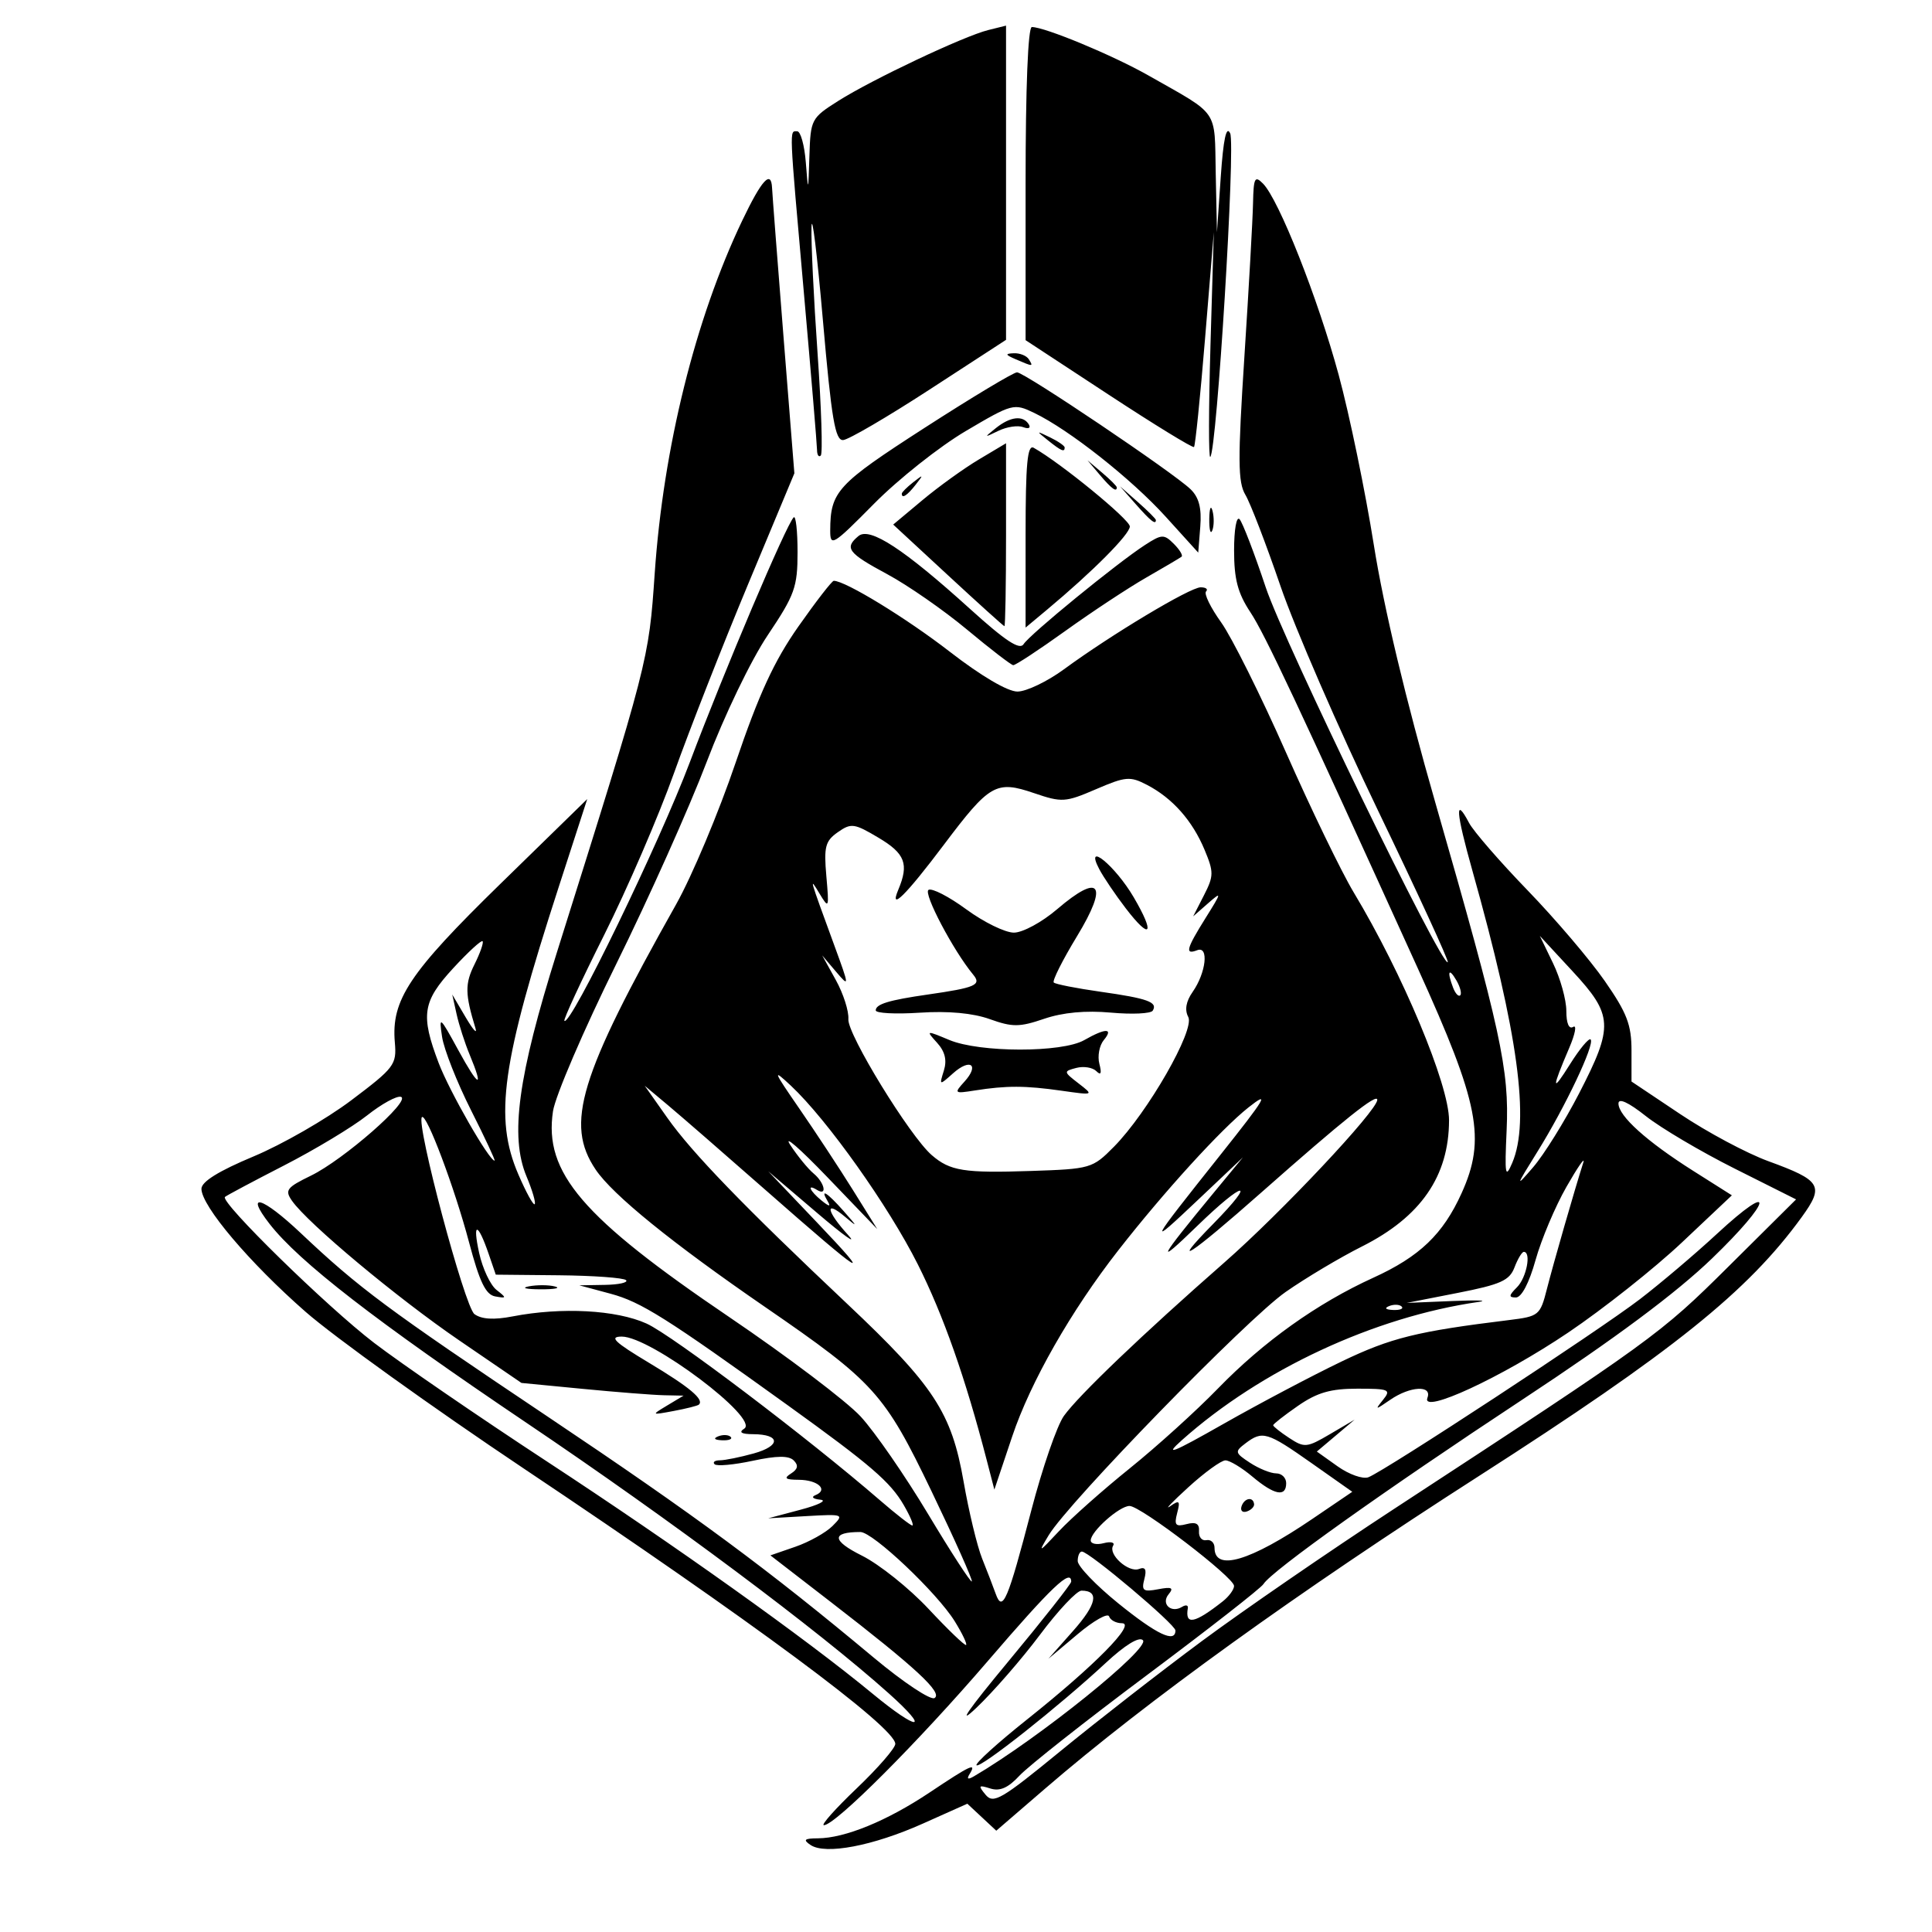 <?xml version="1.0" encoding="UTF-8" standalone="no"?>
<!-- Created with Inkscape (http://www.inkscape.org/) -->

<svg
   xmlns:dc="http://purl.org/dc/elements/1.1/"
   xmlns:cc="http://creativecommons.org/ns#"
   xmlns:rdf="http://www.w3.org/1999/02/22-rdf-syntax-ns#"
   xmlns:svg="http://www.w3.org/2000/svg"
   xmlns="http://www.w3.org/2000/svg"
   xmlns:sodipodi="http://sodipodi.sourceforge.net/DTD/sodipodi-0.dtd"
   xmlns:inkscape="http://www.inkscape.org/namespaces/inkscape"
   version="1.1"
   id="svg815"
   width="120mm"
   height="120mm"
   viewBox="0 0 453.543 453.543"
   sodipodi:docname="logocreed.svg"
   inkscape:version="0.92.4 (5da689c313, 2019-01-14)">
  <defs
     id="defs819" />
  <sodipodi:namedview
     pagecolor="#ffffff"
     bordercolor="#666666"
     borderopacity="1"
     objecttolerance="10"
     gridtolerance="10"
     guidetolerance="10"
     inkscape:pageopacity="0"
     inkscape:pageshadow="2"
     inkscape:window-width="3240"
     inkscape:window-height="2019"
     id="namedview817"
     showgrid="false"
     inkscape:zoom="0.9988175"
     inkscape:cx="-644.20471"
     inkscape:cy="-260.39761"
     inkscape:window-x="-13"
     inkscape:window-y="-13"
     inkscape:window-maximized="1"
     inkscape:current-layer="svg815"
     units="mm" />
  <path
     style="fill:#000000;stroke-width:1.529"
     d="m 190.289,433.124 c -1.831,-1.236 -1.484,-1.554 1.719,-1.573 6.343,-0.037 16.232,-4.091 26.171,-10.727 9.743,-6.506 11.172,-7.166 9.435,-4.354 -0.736,1.191 -0.392,1.355 1.057,0.504 15.273,-8.968 41.475,-30.085 39.625,-31.935 -0.894,-0.894 -4.193,1.128 -8.75,5.365 -10.807,10.047 -29.474,24.827 -30.306,23.995 -0.398,-0.398 4.957,-5.248 11.899,-10.777 15.876,-12.645 25.651,-22.565 22.237,-22.565 -1.362,0 -2.717,-0.72 -3.011,-1.601 -0.293,-0.88 -3.62,0.998 -7.392,4.174 l -6.859,5.774 5.787,-6.53 c 5.556,-6.269 6.225,-9.465 1.98,-9.465 -1.096,0 -5.471,4.646 -9.72,10.324 -4.25,5.678 -10.988,13.421 -14.975,17.206 -4.678,4.442 -2.013,0.576 7.516,-10.904 8.121,-9.782 14.765,-18.213 14.765,-18.735 0,-3.167 -4.597,1.206 -19.5,18.551 -16.475,19.175 -35.89,38.618 -38.561,38.618 -0.748,0 2.718,-3.89 7.703,-8.645 4.985,-4.755 9.063,-9.452 9.063,-10.439 0,-3.881 -33.472,-28.691 -87.177,-64.618 -21.45,-14.35 -44.506,-30.907 -51.236,-36.794 -13.162,-11.515 -24.471,-24.869 -24.471,-28.896 0,-1.668 4.042,-4.179 12.235,-7.603 6.729,-2.811 17.053,-8.743 22.941,-13.18 10.145,-7.646 10.681,-8.358 10.225,-13.585 -0.869,-9.969 3.349,-16.304 24.798,-37.242 l 20.367,-19.883 -6.697,20.647 c -13.409,41.343 -15.208,54.136 -9.485,67.44 1.797,4.177 3.527,7.335 3.844,7.018 0.317,-0.317 -0.549,-3.263 -1.924,-6.547 -3.926,-9.372 -2.006,-23.478 7.158,-52.618 21.562,-68.558 21.537,-68.459 22.944,-88.915 2.031,-29.519 9.523,-59.728 20.532,-82.792 4.573,-9.581 6.811,-12.04 7.016,-7.709 0.072,1.522 1.28,17.22 2.684,34.885 l 2.554,32.118 -10.847,26 c -5.966,14.3 -13.796,34.259 -17.401,44.353 -3.605,10.094 -10.985,27.201 -16.401,38.016 -5.416,10.815 -9.619,19.89 -9.341,20.168 1.391,1.391 22.248,-41.616 29.472,-60.774 8.153,-21.619 22.59,-55.656 24.355,-57.421 0.501,-0.501 0.911,3.169 0.911,8.155 0,8.224 -0.648,10.031 -6.984,19.476 -3.952,5.891 -10.187,18.832 -14.36,29.807 -4.057,10.668 -13.614,32.022 -21.238,47.453 -7.624,15.431 -14.299,30.967 -14.832,34.525 -2.161,14.412 6.83,24.914 41.356,48.302 13.676,9.264 27.568,19.777 30.873,23.362 3.305,3.585 10.418,13.872 15.807,22.859 5.389,8.987 10.018,16.121 10.286,15.853 0.268,-0.268 -3.991,-9.803 -9.466,-21.189 -11.046,-22.973 -13.421,-25.602 -39.088,-43.252 -21.84,-15.018 -35.754,-26.305 -39.756,-32.248 -7.222,-10.724 -3.87,-21.762 18.911,-62.288 3.716,-6.611 9.999,-21.575 13.961,-33.254 5.455,-16.077 9.033,-23.837 14.731,-31.952 4.14,-5.895 7.876,-10.717 8.302,-10.717 2.721,0 17.029,8.749 27.259,16.668 7.341,5.683 13.541,9.332 15.854,9.332 2.089,0 7.004,-2.353 10.921,-5.228 11.062,-8.121 29.611,-19.243 32.091,-19.243 1.23,0 1.801,0.436 1.269,0.968 -0.533,0.533 1.063,3.802 3.545,7.265 2.482,3.463 9.325,17.191 15.207,30.508 5.882,13.316 13.042,28.113 15.913,32.883 11.49,19.091 22.392,45.158 22.375,53.498 -0.027,13.114 -6.63,22.674 -20.461,29.626 -5.145,2.586 -13.203,7.39 -17.906,10.676 -9.044,6.318 -50.926,49.32 -55.62,57.107 -2.564,4.253 -2.388,4.183 2.409,-0.95 2.846,-3.046 10.336,-9.694 16.645,-14.773 6.309,-5.079 15.6,-13.489 20.647,-18.688 10.718,-11.042 23.327,-20.038 36.496,-26.039 10.884,-4.959 16.374,-10.214 20.733,-19.845 5.765,-12.737 4.151,-21.035 -10.266,-52.765 -28.26,-62.195 -35.931,-78.513 -39.316,-83.628 -2.96,-4.473 -3.824,-7.755 -3.824,-14.528 0,-4.896 0.57,-8.11 1.294,-7.298 0.711,0.799 3.472,7.991 6.135,15.983 4.289,12.871 41.414,89.316 42.735,87.995 0.285,-0.285 -7.056,-16.243 -16.313,-35.463 -9.257,-19.219 -19.59,-42.997 -22.962,-52.84 -3.372,-9.843 -7.077,-19.478 -8.235,-21.412 -1.768,-2.954 -1.803,-8.169 -0.223,-32.576 1.035,-15.983 1.944,-32.132 2.02,-35.887 0.121,-5.965 0.417,-6.545 2.345,-4.588 3.723,3.777 12.892,26.955 17.752,44.878 2.537,9.355 6.254,27.333 8.26,39.95 2.343,14.736 7.504,36.364 14.431,60.471 15.441,53.739 17.389,62.69 16.742,76.932 -0.478,10.518 -0.314,11.473 1.315,7.66 4.194,-9.817 1.394,-30.391 -9.328,-68.523 -3.92,-13.943 -4.187,-17.705 -0.801,-11.288 1.037,1.965 7.211,9.078 13.72,15.808 6.509,6.729 14.664,16.307 18.122,21.283 5.216,7.507 6.287,10.288 6.287,16.331 v 7.283 l 11.482,7.68 c 6.315,4.224 15.595,9.18 20.623,11.013 12.452,4.54 13.189,5.771 7.861,13.127 -12.661,17.478 -30.32,31.639 -75.908,60.872 -42.454,27.224 -77.881,52.753 -101.707,73.292 l -11.471,9.888 -3.397,-3.167 -3.397,-3.167 -10.455,4.675 c -11.698,5.23 -22.872,7.359 -26.34,5.018 z m 91.766,-47.809 c 9.674,-7.17 29.977,-21.136 45.118,-31.036 61.09,-39.943 62.461,-40.937 78.584,-56.949 l 15.878,-15.768 -14.421,-7.233 c -7.932,-3.978 -17.313,-9.523 -20.848,-12.323 -4.092,-3.241 -6.427,-4.314 -6.427,-2.954 0,2.923 6.632,8.902 17.518,15.791 l 9.106,5.763 -11.716,11.052 c -6.444,6.079 -18.456,15.598 -26.694,21.154 -15.586,10.511 -34.595,19.321 -33.06,15.322 1.158,-3.018 -4.07,-2.74 -8.725,0.465 -3.561,2.452 -3.659,2.452 -1.682,0 1.926,-2.389 1.427,-2.604 -6.035,-2.604 -6.298,0 -9.448,0.91 -13.952,4.032 -3.2,2.217 -5.818,4.266 -5.818,4.553 0,0.287 1.703,1.637 3.783,3 3.557,2.331 4.129,2.276 9.559,-0.916 l 5.776,-3.395 -4.435,3.743 -4.435,3.743 4.872,3.469 c 2.679,1.908 5.936,3.061 7.236,2.562 3.904,-1.498 54.207,-34.486 63.73,-41.794 4.867,-3.735 12.975,-10.61 18.018,-15.278 14.029,-12.988 13.069,-7.923 -1.081,5.707 -8.463,8.152 -22.665,18.727 -44.353,33.026 -32.582,21.481 -59.051,40.337 -60.961,43.428 -0.586,0.949 -12.871,10.547 -27.299,21.329 -14.428,10.782 -27.907,21.413 -29.954,23.624 -2.671,2.886 -4.61,3.739 -6.87,3.021 -2.761,-0.876 -2.896,-0.694 -1.096,1.475 1.835,2.211 3.703,1.122 17.576,-10.25 8.538,-6.998 23.438,-18.591 33.111,-25.76 z m -73.412,12.213 c -16.524,-14.803 -51.163,-40.672 -85.028,-63.502 -35.392,-23.859 -53.414,-37.815 -60.343,-46.727 -5.923,-7.618 -1.721,-6.372 7.328,2.172 13.747,12.979 20.124,17.719 58.025,43.12 34.793,23.318 51.443,35.626 76.525,56.569 6.912,5.771 13.317,10.029 14.235,9.462 1.986,-1.228 -4.326,-7.075 -24.253,-22.467 l -14.275,-11.026 5.863,-2.026 c 3.225,-1.114 7.144,-3.304 8.709,-4.866 2.773,-2.767 2.617,-2.826 -6.118,-2.326 l -8.963,0.513 7.647,-2.032 c 4.206,-1.117 6.271,-2.168 4.588,-2.334 -1.737,-0.172 -2.229,-0.637 -1.138,-1.077 3.091,-1.246 0.555,-3.57 -3.923,-3.596 -3.175,-0.018 -3.594,-0.353 -1.834,-1.466 1.618,-1.023 1.806,-1.917 0.648,-3.076 -1.159,-1.159 -3.965,-1.134 -9.652,0.086 -4.41,0.946 -8.429,1.308 -8.932,0.805 -0.503,-0.503 0.061,-0.918 1.253,-0.923 1.192,-0.005 4.765,-0.73 7.941,-1.612 6.382,-1.772 6.305,-4.484 -0.129,-4.52 -2.796,-0.016 -3.47,-0.433 -2.101,-1.301 3.682,-2.334 -21.984,-21.623 -28.752,-21.609 -3.059,0.006 -1.741,1.274 6.413,6.166 9.539,5.723 12.993,8.623 11.684,9.807 -0.295,0.266 -2.944,0.935 -5.888,1.485 -5.317,0.994 -5.327,0.985 -1.529,-1.297 l 3.824,-2.298 -4.588,-0.096 c -2.524,-0.053 -11.085,-0.724 -19.025,-1.492 l -14.437,-1.396 -14.622,-9.996 c -14.58,-9.967 -35.522,-27.449 -39.239,-32.756 -1.751,-2.499 -1.278,-3.129 4.446,-5.913 7.641,-3.718 23.587,-17.674 21.129,-18.494 -0.949,-0.316 -4.531,1.646 -7.959,4.362 -3.428,2.715 -12.203,8.002 -19.499,11.749 -7.296,3.746 -13.534,7.069 -13.861,7.384 -1.219,1.173 23.949,25.799 35.007,34.254 6.309,4.824 24.547,17.339 40.53,27.812 30.381,19.908 60.881,41.657 76.471,54.532 10.81,8.927 13.803,8.881 3.824,-0.058 z m -40.052,-60.34 c 1.104,-0.442 2.423,-0.387 2.931,0.121 0.508,0.508 -0.395,0.87 -2.007,0.803 -1.782,-0.073 -2.144,-0.436 -0.924,-0.924 z m 55.55,43.434 c -4.134,-6.689 -19.231,-20.978 -22.164,-20.978 -6.862,0 -6.735,2.01 0.35,5.541 4.08,2.033 11.127,7.665 15.661,12.516 4.534,4.851 8.494,8.659 8.8,8.462 0.306,-0.197 -0.885,-2.691 -2.647,-5.542 z m 51.796,2.137 c 0,-1.424 -20.276,-18.527 -21.965,-18.527 -0.537,0 -0.977,1.001 -0.977,2.225 0,1.224 4.292,5.697 9.537,9.941 9.043,7.317 13.405,9.387 13.405,6.361 z m 11.088,-6.816 c 1.472,-1.158 2.676,-2.795 2.676,-3.637 0,-2.008 -21.919,-18.779 -24.543,-18.779 -2.367,0 -9.104,5.988 -9.104,8.092 0,0.793 1.377,1.081 3.061,0.641 1.684,-0.44 2.672,-0.171 2.197,0.598 -1.252,2.026 3.622,6.404 6.079,5.462 1.48,-0.568 1.842,0.117 1.253,2.369 -0.716,2.74 -0.277,3.063 3.245,2.389 3.176,-0.607 3.717,-0.349 2.457,1.17 -1.872,2.256 0.579,4.556 3.158,2.962 0.862,-0.533 1.469,-0.401 1.348,0.292 -0.71,4.085 1.549,3.654 8.173,-1.559 z m -44.924,-21.37 c 2.591,-9.939 6.033,-19.919 7.648,-22.177 3.452,-4.826 18.441,-19.158 37.686,-36.034 13.396,-11.747 35.842,-35.62 35.89,-38.171 0.032,-1.668 -7.89,4.661 -27.249,21.77 -16.773,14.823 -21.868,18.147 -11.281,7.359 10.485,-10.683 7.324,-10.275 -3.753,0.484 -10.077,9.789 -9.203,8.044 3.96,-7.901 l 6.771,-8.202 -10.508,9.941 c -12.096,11.444 -11.833,10.915 5.273,-10.588 10.621,-13.351 11.683,-15.15 6.539,-11.076 -6.408,5.075 -19.799,19.774 -30.534,33.516 -11.109,14.221 -20.634,30.927 -24.925,43.717 l -4.186,12.476 -1.783,-6.875 c -5.026,-19.381 -10.191,-34.06 -16.179,-45.982 -6.882,-13.704 -21.283,-33.979 -29.796,-41.953 -4.409,-4.129 -4.213,-3.594 1.963,5.353 3.774,5.468 9.435,14.071 12.58,19.118 l 5.718,9.177 -11.759,-12.235 c -6.468,-6.729 -10.364,-10.11 -8.659,-7.511 1.705,2.598 4.164,5.608 5.465,6.687 2.594,2.153 3.294,5.402 0.836,3.883 -2.489,-1.539 -1.743,0.217 1.058,2.489 1.758,1.426 2.22,1.486 1.439,0.187 -1.93,-3.213 -0.172,-2.138 3.736,2.283 3.339,3.778 3.366,3.907 0.267,1.292 -4.802,-4.05 -4.303,-1.246 0.765,4.302 2.313,2.532 -0.956,0.206 -7.265,-5.168 l -11.471,-9.772 11.471,12.044 c 13.742,14.429 11.112,12.769 -12.081,-7.623 -9.588,-8.431 -19.899,-17.394 -22.913,-19.917 l -5.48,-4.588 5.325,7.549 c 5.757,8.162 18.019,20.841 42.247,43.687 20.334,19.173 24.466,25.485 27.293,41.696 1.226,7.033 3.18,15.153 4.341,18.046 1.161,2.892 2.603,6.636 3.204,8.318 1.596,4.464 2.826,1.576 8.347,-19.601 z m 65.984,1.992 9.368,-6.362 -9.586,-6.75 c -10.432,-7.346 -11.487,-7.658 -15.516,-4.601 -2.535,1.924 -2.467,2.207 1.093,4.54 2.088,1.368 4.854,2.488 6.145,2.488 1.291,0 2.348,1.032 2.348,2.294 0,3.348 -2.763,2.815 -7.926,-1.529 -2.499,-2.103 -5.352,-3.822 -6.338,-3.819 -0.987,0.002 -4.892,2.831 -8.677,6.286 -3.785,3.455 -5.732,5.478 -4.326,4.497 2.203,-1.538 2.434,-1.317 1.67,1.603 -0.739,2.825 -0.371,3.253 2.212,2.578 2.208,-0.577 3.046,-0.097 2.918,1.67 -0.099,1.364 0.681,2.308 1.732,2.098 1.051,-0.21 1.912,0.593 1.912,1.784 0,5.638 8.293,3.192 22.972,-6.776 z m -16.625,-2.962 c 0.657,-1.972 2.755,-2.326 2.944,-0.497 0.063,0.61 -0.711,1.384 -1.721,1.721 -1.009,0.336 -1.56,-0.214 -1.224,-1.224 z m -79.291,-0.267 c -3.147,-5.443 -7.812,-9.458 -27.234,-23.438 -28.565,-20.562 -34.454,-24.27 -41.599,-26.191 l -7.343,-1.974 5.99,-0.103 c 3.295,-0.057 5.538,-0.555 4.986,-1.108 -0.552,-0.552 -7.66,-1.069 -15.794,-1.147 l -14.789,-0.143 -1.667,-4.861 c -2.565,-7.48 -3.858,-7.612 -2.235,-0.229 0.8,3.641 2.632,7.541 4.07,8.668 2.43,1.904 2.409,2.012 -0.298,1.529 -2.23,-0.398 -3.674,-3.389 -6.158,-12.755 -3.394,-12.8 -10.012,-30.367 -11.049,-29.33 -1.453,1.453 10.043,44.565 12.329,46.237 1.664,1.217 4.552,1.392 8.948,0.541 11.508,-2.226 24.37,-1.537 31.476,1.688 6.028,2.736 37.89,26.862 54.784,41.483 3.756,3.251 7.171,5.911 7.588,5.911 0.417,0 -0.485,-2.15 -2.005,-4.778 z m -88.011,-51.363 c 1.902,-0.366 4.655,-0.352 6.118,0.031 1.462,0.383 -0.094,0.682 -3.459,0.665 -3.365,-0.017 -4.561,-0.33 -2.659,-0.696 z m 190.758,17.654 c 11.637,-5.584 17.686,-7.081 39.367,-9.743 6.987,-0.858 7.284,-1.103 8.86,-7.299 1.509,-5.935 6.523,-23.353 8.545,-29.686 0.479,-1.499 -1.295,1.059 -3.941,5.686 -2.647,4.627 -5.917,12.369 -7.268,17.206 -1.502,5.377 -3.292,8.794 -4.609,8.794 -1.744,0 -1.697,-0.456 0.251,-2.403 2.236,-2.236 3.405,-8.303 1.601,-8.303 -0.441,0 -1.426,1.641 -2.189,3.646 -1.171,3.08 -3.242,4.01 -13.345,5.991 l -11.958,2.345 10.706,-0.443 c 5.888,-0.244 8.641,-0.146 6.118,0.218 -24.481,3.528 -51.062,15.917 -69.589,32.434 -4.3,3.834 -2.373,3.079 9.802,-3.837 8.335,-4.735 20.777,-11.307 27.649,-14.605 z m 14.135,-12.908 c -0.508,-0.508 -1.827,-0.563 -2.931,-0.121 -1.22,0.488 -0.858,0.851 0.924,0.924 1.612,0.066 2.516,-0.295 2.007,-0.803 z m 41.65,-50.048 c 8.136,-15.77 7.998,-18.36 -1.523,-28.649 l -7.7,-8.321 3.112,6.439 c 1.712,3.542 3.112,8.572 3.112,11.179 0,2.924 0.616,4.359 1.608,3.746 0.884,-0.547 0.478,1.65 -0.904,4.88 -4.197,9.817 -4.161,10.767 0.149,3.9 2.266,-3.609 4.447,-6.234 4.849,-5.833 1.057,1.057 -5.963,15.874 -12.477,26.336 -5.144,8.262 -5.227,8.562 -1.003,3.648 2.531,-2.944 7.381,-10.74 10.778,-17.325 z m -109.228,12.56 c 7.949,-8.041 19.09,-27.48 17.477,-30.494 -0.883,-1.65 -0.533,-3.654 1.025,-5.879 3.154,-4.503 3.86,-10.862 1.088,-9.799 -2.965,1.138 -2.595,-0.282 1.976,-7.593 3.791,-6.062 3.826,-6.277 0.555,-3.411 l -3.49,3.059 2.532,-4.951 c 2.317,-4.53 2.329,-5.437 0.136,-10.685 -2.859,-6.843 -7.539,-12.121 -13.496,-15.219 -3.988,-2.075 -5.018,-1.988 -11.984,1.009 -7.206,3.1 -7.998,3.15 -14.54,0.921 -8.913,-3.037 -10.418,-2.176 -21.164,12.102 -8.969,11.917 -12.911,15.809 -10.709,10.574 2.539,-6.035 1.614,-8.479 -4.613,-12.188 -5.73,-3.413 -6.45,-3.512 -9.584,-1.316 -2.944,2.062 -3.298,3.414 -2.693,10.299 0.669,7.611 0.605,7.774 -1.61,4.102 -2.473,-4.101 -2.46,-4.053 3.502,12.235 3.54,9.671 3.55,9.837 0.388,6.118 l -3.25,-3.824 3.2,5.787 c 1.76,3.183 3.082,7.312 2.938,9.177 -0.27,3.504 14.415,27.448 19.57,31.909 4.308,3.728 7.572,4.249 23.327,3.722 13.958,-0.466 14.421,-0.601 19.415,-5.653 z m -35.06,-15.32 c 3.575,-3.95 1.37,-5.564 -2.672,-1.955 -3.25,2.903 -3.264,2.899 -2.166,-0.629 0.763,-2.451 0.269,-4.475 -1.594,-6.534 -2.66,-2.939 -2.618,-2.949 2.872,-0.655 7.158,2.991 26.461,3.011 31.67,0.034 5.004,-2.86 6.965,-2.864 4.595,-0.008 -1.043,1.257 -1.51,3.765 -1.038,5.573 0.589,2.252 0.364,2.792 -0.713,1.714 -0.865,-0.865 -2.979,-1.205 -4.697,-0.756 -3.044,0.796 -3.03,0.889 0.511,3.626 3.635,2.809 3.634,2.809 -4.012,1.722 -8.509,-1.21 -12.894,-1.221 -20.327,-0.051 -4.843,0.763 -4.935,0.684 -2.431,-2.082 z M 232.348,239.241 c -3.969,-1.419 -9.744,-1.948 -16.441,-1.508 -5.678,0.374 -10.324,0.129 -10.324,-0.543 0,-1.471 3.078,-2.408 12.235,-3.722 11.212,-1.61 12.653,-2.242 10.64,-4.668 -4.637,-5.587 -11.765,-19.108 -10.49,-19.896 0.791,-0.489 4.786,1.569 8.878,4.573 4.092,3.004 9.117,5.462 11.166,5.462 2.066,0 6.589,-2.451 10.155,-5.503 10.102,-8.647 12.115,-5.911 4.668,6.347 -3.394,5.587 -5.852,10.477 -5.462,10.867 0.39,0.39 5.335,1.364 10.989,2.165 11.072,1.568 13.48,2.441 12.246,4.438 -0.435,0.703 -4.848,0.911 -9.807,0.461 -5.939,-0.539 -11.29,-0.044 -15.676,1.449 -5.808,1.977 -7.441,1.987 -12.777,0.079 z m 31.949,-25.982 c -2.431,-3.169 -5.24,-7.321 -6.244,-9.225 -3.577,-6.787 3.736,-0.824 8.08,6.59 5.099,8.701 4.012,10.261 -1.836,2.635 z m -153.728,47.356 c -3.288,-6.519 -6.344,-14.262 -6.791,-17.206 -0.764,-5.033 -0.538,-4.851 3.777,3.059 4.833,8.859 6.133,9.389 2.689,1.098 -1.124,-2.707 -2.501,-6.986 -3.061,-9.51 l -1.017,-4.588 3.154,5.353 c 1.735,2.944 2.765,4.085 2.289,2.534 -2.45,-7.983 -2.487,-10.418 -0.228,-14.946 1.347,-2.7 2.202,-5.155 1.901,-5.456 -0.301,-0.301 -3.401,2.548 -6.889,6.332 -7.22,7.833 -7.702,10.98 -3.411,22.273 2.529,6.655 11.84,22.91 13.124,22.91 0.243,0 -2.249,-5.334 -5.538,-11.853 z m 231.32,-30.474 c -1.803,-3.1 -2.238,-2.108 -0.762,1.738 0.524,1.367 1.276,2.163 1.67,1.769 0.394,-0.394 -0.014,-1.972 -0.907,-3.507 z M 226.995,147.788 c -5.468,-4.555 -13.899,-10.408 -18.735,-13.008 -9.223,-4.958 -10.111,-6.139 -6.728,-8.947 2.643,-2.193 10.667,3.054 26.246,17.164 8.232,7.456 11.613,9.678 12.513,8.227 1.397,-2.252 21.931,-19.033 28.473,-23.269 3.973,-2.573 4.486,-2.595 6.791,-0.289 1.372,1.372 2.191,2.732 1.82,3.023 -0.371,0.291 -4.103,2.495 -8.294,4.897 -4.191,2.403 -12.725,8.031 -18.964,12.508 -6.239,4.477 -11.757,8.103 -12.263,8.058 -0.505,-0.045 -5.392,-3.808 -10.86,-8.362 z m -4.45,-12.742 -12.862,-11.902 6.868,-5.741 c 3.778,-3.158 9.737,-7.452 13.244,-9.543 l 6.376,-3.802 v 21.499 c 0,11.824 -0.172,21.474 -0.382,21.445 -0.21,-0.029 -6.17,-5.41 -13.244,-11.955 z m 18.215,-9.357 c 0,-16.864 0.422,-21.401 1.912,-20.563 6.327,3.558 22.559,16.842 22.559,18.462 0,1.838 -8.715,10.595 -19.5,19.593 l -4.971,4.147 z m 32.883,-4.397 c -8.048,-8.879 -22.661,-20.412 -30.869,-24.363 -4.764,-2.293 -5.11,-2.202 -16.059,4.261 -6.155,3.632 -15.836,11.304 -21.514,17.048 -9.723,9.836 -10.322,10.2 -10.303,6.248 0.045,-9.107 1.598,-10.794 22.095,-24.011 11.146,-7.187 20.936,-13.067 21.757,-13.067 1.754,0 36.67,23.516 40.727,27.43 1.983,1.912 2.638,4.423 2.294,8.784 l -0.482,6.106 z m 10.239,0.528 c 0.031,-2.524 0.374,-3.371 0.762,-1.883 0.388,1.488 0.362,3.553 -0.057,4.588 -0.419,1.035 -0.736,-0.182 -0.705,-2.706 z m -17.238,-3.441 -3.708,-4.206 4.206,3.708 c 2.313,2.039 4.206,3.932 4.206,4.206 0,1.2 -1.239,0.223 -4.704,-3.708 z m -54.944,-2.489 c 0,-0.318 1.204,-1.522 2.676,-2.676 2.426,-1.902 2.48,-1.848 0.577,0.577 -1.998,2.548 -3.254,3.358 -3.254,2.099 z m 46.502,-4.393 -2.914,-3.441 3.441,2.914 c 1.893,1.602 3.441,3.151 3.441,3.441 0,1.224 -1.231,0.32 -3.969,-2.914 z m -66.401,-5.863 c -0.009,-1.192 -1.385,-17.641 -3.059,-36.554 -3.535,-39.947 -3.465,-38.261 -1.597,-38.261 0.795,0 1.703,3.269 2.018,7.265 0.568,7.201 0.575,7.187 0.849,-1.51 0.269,-8.553 0.44,-8.879 6.776,-12.888 7.985,-5.052 29.459,-15.2 35.177,-16.623 l 4.206,-1.047 V 42.898 79.779 l -17.971,11.683 c -9.884,6.426 -19.003,11.756 -20.265,11.844 -1.881,0.131 -2.738,-4.939 -4.757,-28.134 -1.355,-15.562 -2.559,-25.424 -2.676,-21.916 -0.117,3.508 0.52,16.826 1.417,29.595 0.897,12.769 1.241,23.606 0.765,24.083 -0.476,0.476 -0.873,-0.109 -0.882,-1.301 z m 92.355,-24.364 0.788,-26.745 -2.054,24.952 c -1.13,13.724 -2.297,25.18 -2.593,25.459 -0.296,0.279 -9.314,-5.25 -20.039,-12.286 L 240.76,79.857 v -36.755 c 0,-22.529 0.57,-36.755 1.472,-36.755 3.057,0 19.024,6.631 27.345,11.357 16.827,9.556 15.502,7.627 15.821,23.041 l 0.285,13.779 0.894,-13 c 0.613,-8.911 1.308,-12.128 2.209,-10.229 1.285,2.707 -3.12,74.422 -4.666,75.968 -0.413,0.413 -0.396,-11.285 0.038,-25.994 z M 246.023,103.382 c -2.851,-2.284 -2.832,-2.312 0.472,-0.711 1.893,0.917 3.441,1.988 3.441,2.378 0,1.17 -0.793,0.832 -3.914,-1.668 z m -12.235,-2.89 c 3.401,-2.724 6.372,-3.058 7.726,-0.867 0.525,0.85 -0.053,1.133 -1.32,0.647 -1.24,-0.476 -3.856,-0.086 -5.815,0.867 -3.396,1.652 -3.424,1.622 -0.592,-0.647 z m 4.678,-16.143 c -2.494,-1.072 -2.581,-1.334 -0.473,-1.422 1.422,-0.059 3.012,0.581 3.531,1.422 1.087,1.759 1.034,1.759 -3.059,0 z"
     id="path825"
     inkscape:connector-curvature="0" />
</svg>
